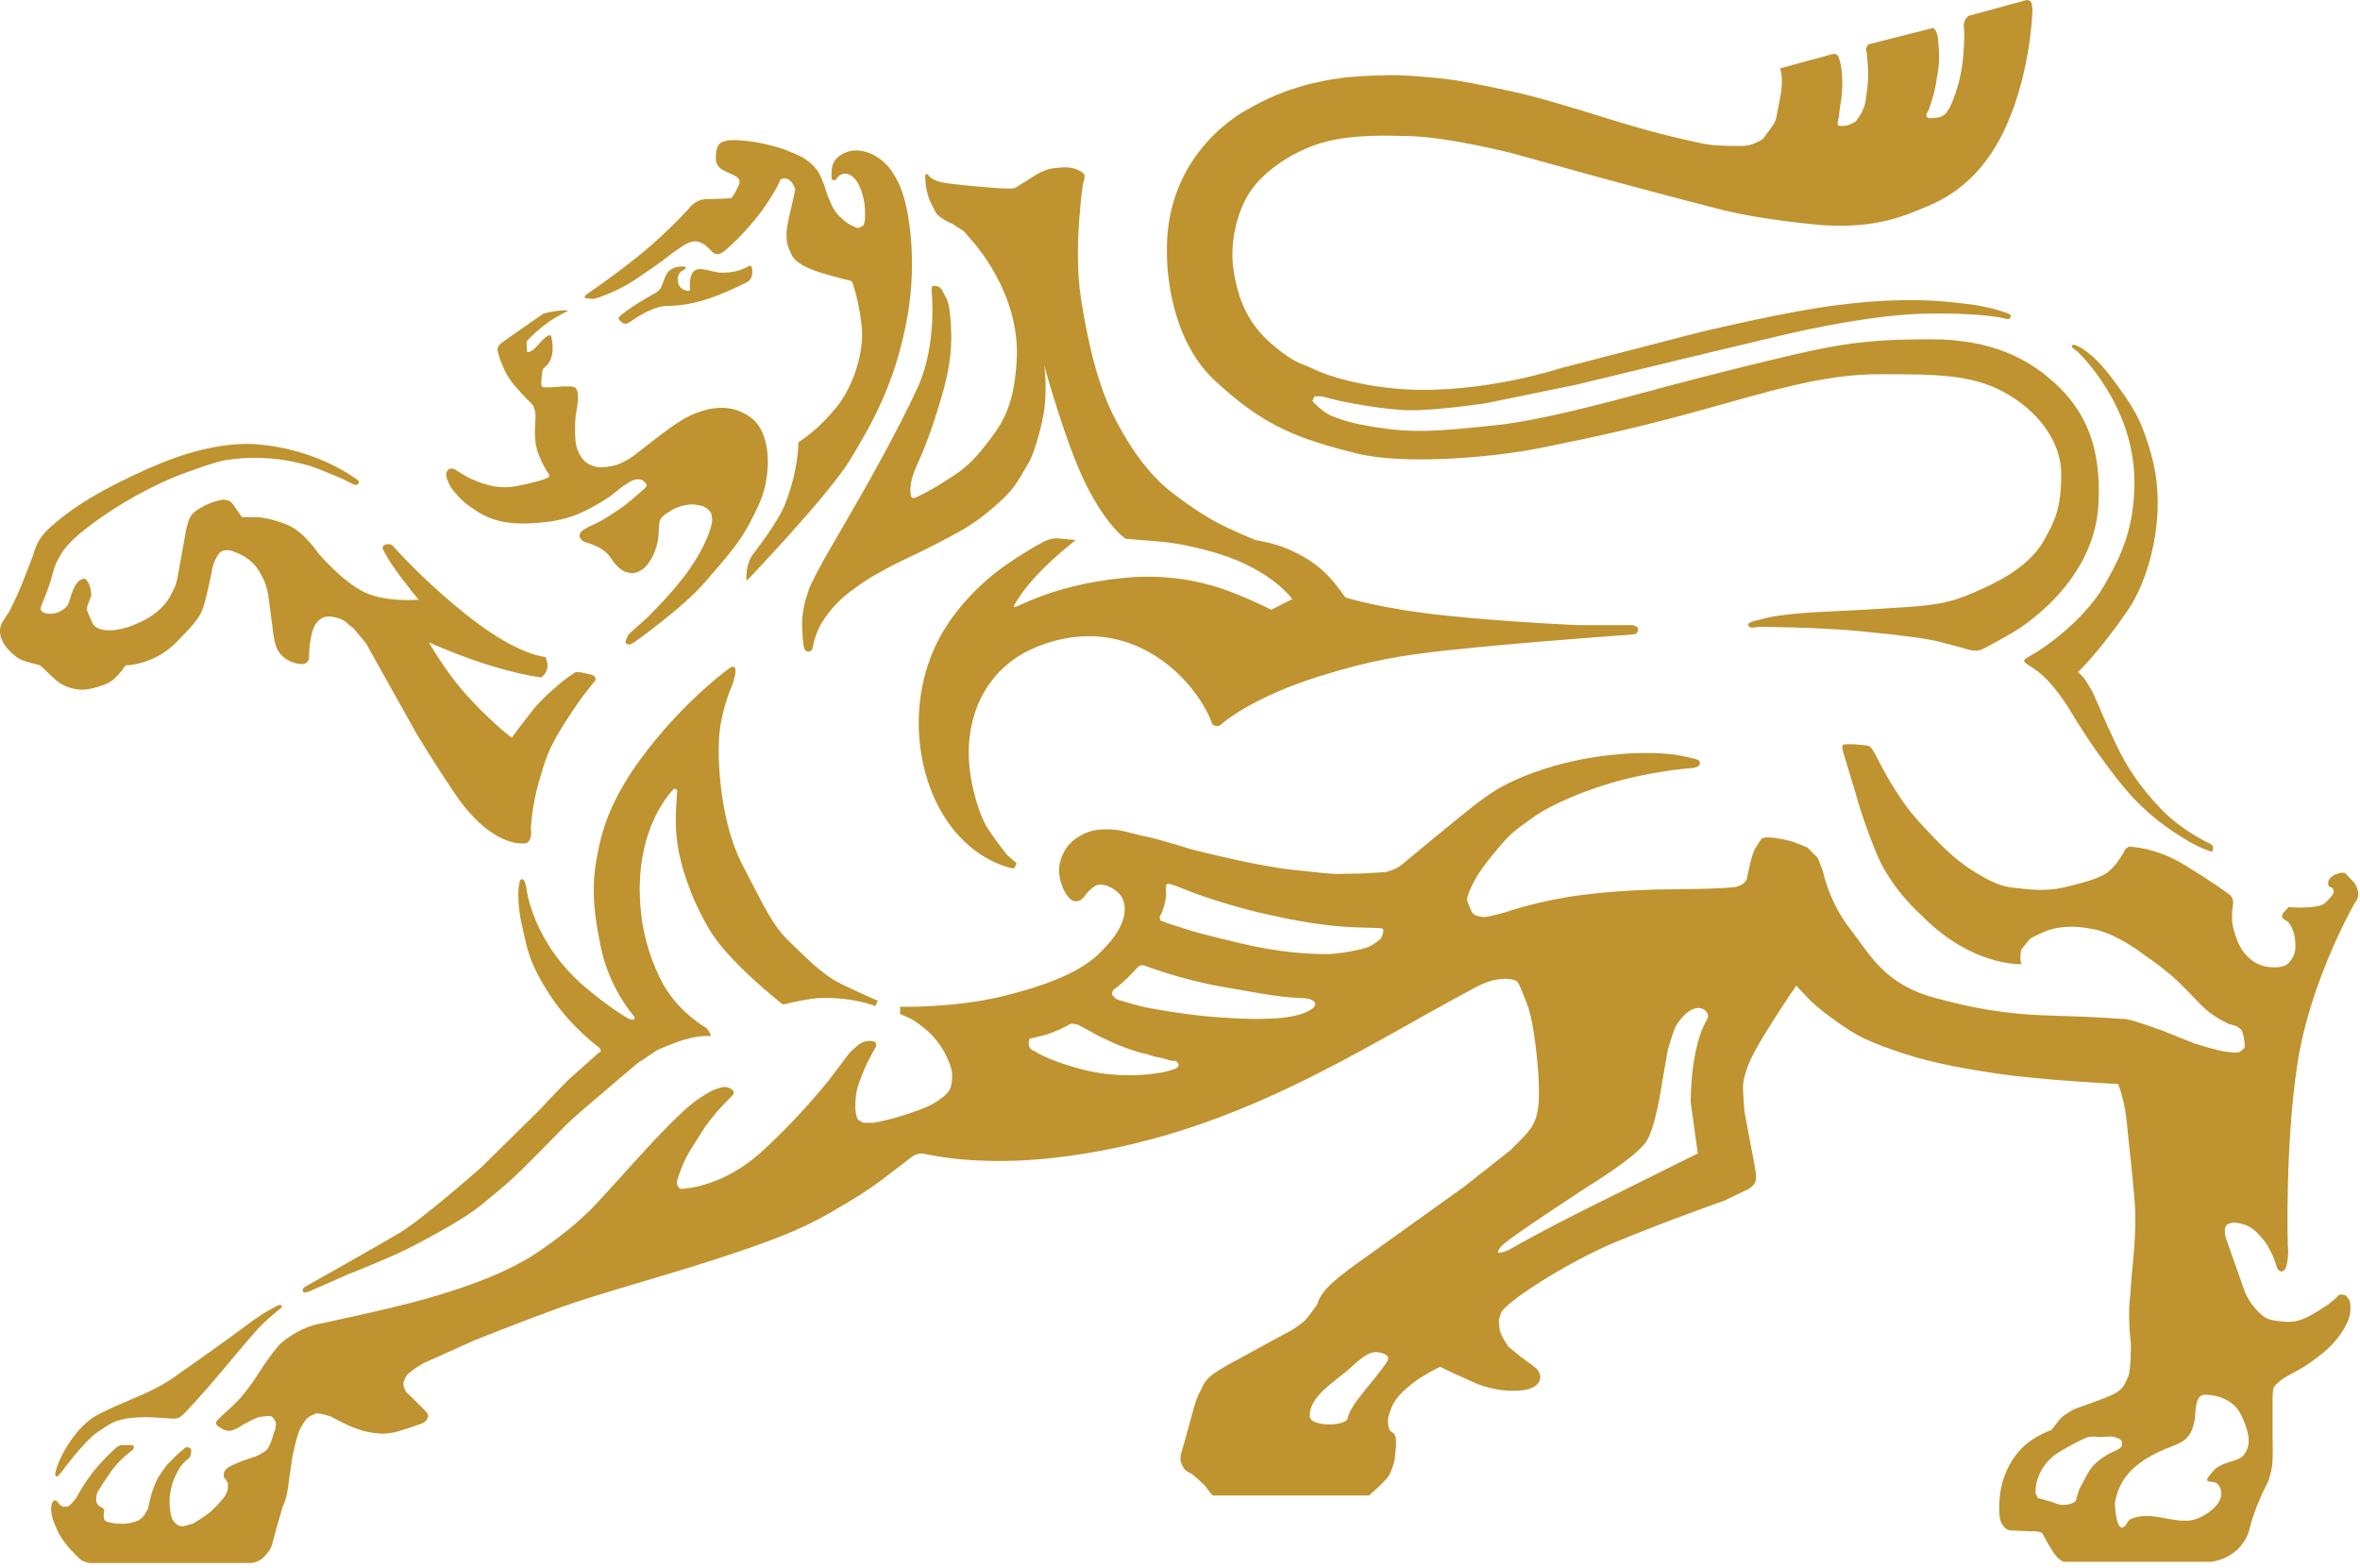 <?xml version="1.0" encoding="UTF-8" standalone="no"?>
<svg width="149px" height="99px" viewBox="0 0 149 99" version="1.1" xmlns="http://www.w3.org/2000/svg" xmlns:xlink="http://www.w3.org/1999/xlink">
    <!-- Generator: Sketch 43.1 (39012) - http://www.bohemiancoding.com/sketch -->
    <title>Fill 6</title>
    <desc>Created with Sketch.</desc>
    <defs></defs>
    <g id="Symbols" stroke="none" stroke-width="1" fill="none" fill-rule="evenodd">
        <g id="Leeu-logo" fill="#BE9330">
            <path d="M43.568,18.35 C43.534,17.895 43.514,17.114 44.059,16.999 C44.421,16.923 45.115,17.212 45.525,17.216 C46.192,17.222 46.717,17.117 47.297,16.787 C47.548,16.645 47.634,17.571 47.18,17.804 C45.559,18.628 43.874,19.312 42.132,19.312 C41.451,19.312 40.606,19.775 40.059,20.133 C39.647,20.404 39.436,20.663 39.054,20.128 C38.923,19.95 40.579,18.936 41.425,18.467 C42.053,18.118 41.748,17.108 42.692,16.871 C43.002,16.792 43.674,16.784 43.056,17.108 C42.586,17.349 42.713,18.457 43.568,18.35 L43.568,18.35 Z M4.267,43.37 C4.759,43.545 5.178,43.582 5.569,43.511 C5.952,43.441 6.626,43.264 6.942,43.053 C7.259,42.842 7.117,42.948 7.435,42.63 C7.749,42.314 7.821,42.135 7.821,42.135 L7.961,41.995 L8.104,41.995 C8.104,41.995 9.793,41.925 11.132,40.55 C12.467,39.176 12.715,38.929 12.998,37.766 C13.279,36.603 13.417,35.828 13.417,35.828 C13.417,35.828 13.661,34.922 14.048,34.782 C14.434,34.641 14.872,34.869 14.872,34.869 C14.872,34.869 15.246,34.982 15.67,35.3 C16.094,35.615 16.375,36.038 16.586,36.463 C16.797,36.886 16.902,37.272 16.972,37.838 C17.045,38.4 17.218,39.703 17.218,39.703 C17.218,39.703 17.29,40.515 17.467,40.904 C17.644,41.291 17.855,41.467 18.066,41.607 C18.274,41.75 18.557,41.858 18.734,41.894 C18.911,41.929 19.157,41.924 19.157,41.924 C19.157,41.924 19.296,41.894 19.368,41.819 C19.526,41.659 19.51,41.502 19.51,41.502 C19.51,41.502 19.502,40.786 19.678,40.034 C19.83,39.386 20.09,39.15 20.384,39.002 C20.858,38.765 21.681,39.12 21.832,39.268 C21.99,39.425 22.301,39.651 22.301,39.651 L23.096,40.594 L26.295,46.317 C26.295,46.317 27.397,48.155 28.735,50.128 C30.865,53.28 32.736,53.252 32.974,53.252 C33.212,53.252 33.313,53.252 33.448,53.015 C33.585,52.776 33.517,52.297 33.517,52.297 C33.517,52.297 33.576,50.905 34.019,49.374 C34.459,47.841 34.627,47.397 35.206,46.376 C35.786,45.354 36.77,43.992 36.77,43.992 L37.486,43.074 C37.486,43.074 37.656,42.97 37.587,42.8 C37.519,42.63 37.349,42.596 37.349,42.596 L36.736,42.459 L36.363,42.425 C36.363,42.425 35.685,42.8 34.595,43.822 C33.735,44.63 33.642,44.844 32.997,45.661 C32.523,46.262 32.313,46.58 32.313,46.58 C32.313,46.58 30.819,45.457 29.252,43.65 C28.022,42.229 27.077,40.553 27.077,40.553 C27.077,40.553 29.018,41.437 31.057,42.051 C33.097,42.664 34.187,42.766 34.187,42.766 C34.187,42.766 34.527,42.494 34.561,42.119 C34.595,41.744 34.424,41.472 34.424,41.472 C34.424,41.472 32.789,41.402 29.798,39.088 C26.807,36.771 24.764,34.422 24.764,34.422 C24.764,34.422 24.695,34.354 24.491,34.354 C24.288,34.354 24.186,34.491 24.186,34.491 L24.153,34.627 C24.153,34.627 24.425,35.207 24.868,35.819 C25.309,36.432 25.309,36.466 25.511,36.704 C25.715,36.941 25.987,37.317 25.987,37.317 L26.432,37.861 C26.432,37.861 24.253,38.067 22.86,37.317 C21.466,36.568 20.072,34.899 20.072,34.899 C20.072,34.899 19.221,33.604 18.199,33.163 C17.179,32.72 16.328,32.65 16.228,32.65 L15.273,32.65 C15.273,32.65 14.905,32.134 14.828,32.007 C14.751,31.878 14.617,31.725 14.52,31.649 C14.416,31.569 14.133,31.544 14.133,31.544 C14.133,31.544 13.459,31.595 12.663,32.066 C12.159,32.364 12.05,32.517 11.928,32.828 C11.866,32.979 11.77,33.342 11.77,33.342 C11.77,33.342 11.602,34.25 11.337,35.756 C11.115,37.022 11.132,36.876 10.776,37.585 C10.424,38.292 9.686,38.883 8.947,39.238 C7.185,40.084 6.075,39.841 5.848,39.355 C5.615,38.866 5.538,38.634 5.538,38.634 C5.538,38.634 5.461,38.534 5.485,38.378 C5.514,38.225 5.64,37.942 5.64,37.942 L5.744,37.659 C5.744,37.659 5.795,37.505 5.695,37.094 C5.588,36.682 5.383,36.554 5.383,36.554 L5.255,36.528 L5.128,36.605 C5.128,36.605 4.855,36.581 4.528,37.465 C4.528,37.465 4.35,38.131 4.234,38.263 C3.621,38.97 2.496,38.823 2.561,38.378 C2.572,38.301 3.024,37.272 3.2,36.658 C3.383,36.039 3.431,35.732 3.639,35.374 C3.848,35.013 4,34.446 5.665,33.188 C7.333,31.93 9.574,30.619 11.778,29.823 C13.986,29.026 14.15,29.061 14.828,28.975 C15.816,28.85 17.264,28.888 18.47,29.144 C19.674,29.402 20.042,29.57 20.708,29.852 C21.375,30.135 21.473,30.157 21.473,30.157 L22.295,30.568 C22.295,30.568 22.472,30.671 22.601,30.568 C22.733,30.465 22.605,30.329 22.605,30.329 C22.605,30.329 20.176,28.371 16.228,28.052 C14.745,27.931 12.513,28.231 9.836,29.38 C5.59,31.202 4.059,32.519 3.29,33.187 C2.291,34.053 2.258,34.603 2.046,35.166 C1.836,35.73 1.626,36.25 1.38,36.886 C1.135,37.519 0.607,38.576 0.607,38.576 L0.145,39.284 C0.145,39.284 -0.544,40.299 1.081,41.509 C1.407,41.755 2.345,41.951 2.345,41.951 C2.345,41.951 2.507,41.959 2.72,42.172 C2.928,42.383 3.421,42.842 3.421,42.842 C3.421,42.842 3.772,43.194 4.267,43.37 L4.267,43.37 Z M28.431,30.702 C28.67,31.078 29.232,31.698 29.658,31.971 C30.085,32.245 31.059,33.13 33.259,33.047 C34.623,32.995 35.587,32.838 36.544,32.436 C37.457,32.052 38.493,31.359 38.493,31.359 L39.283,30.731 L39.57,30.538 L39.841,30.374 C39.841,30.374 40.048,30.277 40.208,30.264 C40.664,30.228 40.82,30.568 40.834,30.652 C40.855,30.737 40.548,30.96 40.291,31.196 C40.184,31.297 39.89,31.543 39.89,31.543 L39.419,31.925 C39.419,31.925 38.677,32.448 38.195,32.738 C37.953,32.884 37.423,33.156 37.249,33.223 C37.08,33.292 37.068,33.329 36.937,33.394 C36.745,33.489 36.537,33.675 36.601,33.884 C36.712,34.237 37.037,34.24 37.319,34.345 C37.457,34.398 37.641,34.482 37.641,34.482 C37.641,34.482 37.865,34.585 38.018,34.686 C38.363,34.918 38.447,35.054 38.684,35.404 C38.684,35.404 38.954,35.762 39.144,35.899 C39.333,36.036 39.416,36.104 39.624,36.138 C39.828,36.173 39.793,36.19 40.013,36.173 C40.234,36.155 40.288,36.104 40.439,36.019 C40.593,35.935 40.766,35.831 41.019,35.439 C41.278,35.045 41.429,34.652 41.517,34.226 C41.6,33.797 41.581,33.508 41.6,33.304 C41.619,33.099 41.6,33.012 41.684,32.825 C41.771,32.637 41.979,32.482 41.979,32.482 L42.486,32.158 C42.486,32.158 42.879,31.958 43.204,31.908 C43.527,31.857 43.647,31.817 43.939,31.868 C44.225,31.919 44.279,31.902 44.502,32.022 C44.722,32.142 44.72,32.176 44.824,32.296 C44.925,32.415 44.909,32.433 44.942,32.62 C44.981,32.808 44.942,33.047 44.942,33.047 L44.824,33.474 C44.824,33.474 44.512,34.533 43.527,35.943 C42.544,37.356 40.88,38.98 40.88,38.98 L39.684,40.05 C39.684,40.05 39.426,40.521 39.514,40.606 C39.599,40.692 39.77,40.692 39.77,40.692 L40.027,40.563 C40.027,40.563 43.058,38.425 44.469,36.799 C45.876,35.176 46.692,34.276 47.374,32.951 C48.056,31.626 48.312,31.025 48.439,29.87 C48.571,28.716 48.399,27.133 47.461,26.405 C46.519,25.679 45.511,25.657 44.687,25.85 C43.617,26.103 42.973,26.577 42.632,26.79 C42.288,27.003 40.963,28.031 40.963,28.031 L40.027,28.759 C40.027,28.759 39.341,29.273 38.744,29.401 C38.145,29.53 37.717,29.576 37.203,29.319 C36.692,29.061 36.373,28.389 36.331,27.79 C36.286,27.191 36.292,26.472 36.38,26.043 C36.462,25.615 36.52,25.175 36.475,24.831 C36.429,24.489 36.258,24.442 36.258,24.442 L36.065,24.395 L35.582,24.396 L34.983,24.438 L34.603,24.461 C34.603,24.461 34.389,24.461 34.301,24.438 C34.126,24.395 34.174,24.196 34.191,23.897 C34.213,23.362 34.301,23.284 34.301,23.284 L34.559,23.026 C34.559,23.026 34.89,22.678 34.89,22.036 C34.89,21.395 34.773,21.189 34.773,21.189 C34.773,21.189 34.698,21.136 34.603,21.189 C34.426,21.275 34.26,21.446 33.927,21.824 C33.479,22.336 33.275,22.214 33.275,22.214 L33.242,21.574 C33.242,21.574 33.443,21.261 34.389,20.512 C34.996,20.033 35.884,19.613 35.884,19.613 C35.884,19.613 35.651,19.57 35.29,19.613 C34.922,19.656 34.665,19.713 34.665,19.713 L34.301,19.807 C34.301,19.807 32.235,21.233 31.67,21.65 C31.297,21.924 31.433,22.207 31.433,22.207 C31.433,22.207 31.522,22.612 31.695,22.998 C31.865,23.384 31.838,23.386 32.184,23.943 C32.396,24.291 33.317,25.249 33.317,25.249 C33.317,25.249 33.617,25.483 33.7,25.699 C33.787,25.914 33.808,26.107 33.808,26.107 L33.808,26.426 L33.787,26.835 C33.787,26.835 33.725,27.612 33.851,28.168 C33.989,28.762 34.074,28.812 34.131,28.979 C34.195,29.171 34.451,29.621 34.451,29.621 L34.603,29.857 L34.686,30.006 L34.645,30.115 L34.538,30.18 C34.538,30.18 34.38,30.299 33.254,30.556 C32.311,30.771 31.605,30.906 30.476,30.518 C29.831,30.297 29.574,30.159 29.232,29.954 C28.891,29.75 28.84,29.7 28.704,29.63 C28.66,29.608 28.567,29.578 28.517,29.578 C28.465,29.578 28.346,29.598 28.312,29.649 C28.275,29.699 28.226,29.724 28.209,29.784 C28.194,29.828 28.161,29.903 28.165,29.949 C28.173,30.028 28.2,30.171 28.226,30.245 C28.248,30.31 28.396,30.644 28.431,30.702 L28.431,30.702 Z M17.567,82.414 C17.567,82.414 16.723,82.784 15.572,83.666 C14.695,84.338 11.819,86.375 10.94,86.984 C10.063,87.595 8.944,88.069 8.944,88.069 L7.206,88.82 C7.206,88.82 6.218,89.259 5.834,89.525 C4.983,90.106 4.38,91.083 4.38,91.083 C4.38,91.083 4.142,91.421 3.87,91.961 C3.602,92.502 3.479,93.041 3.479,93.041 C3.479,93.041 3.502,93.249 3.602,93.215 C3.702,93.18 3.903,92.911 3.903,92.911 C3.903,92.911 5.316,90.988 6.166,90.41 C7.055,89.807 7.203,89.741 7.782,89.599 C8.205,89.499 8.933,89.47 9.27,89.47 C9.609,89.47 10.772,89.558 10.772,89.558 C10.772,89.558 11.04,89.592 11.243,89.525 C11.448,89.455 11.718,89.152 11.718,89.152 C11.718,89.152 12.7,88.135 14.054,86.511 C15.404,84.885 16.215,83.97 16.215,83.97 C16.215,83.97 16.523,83.61 16.965,83.238 C17.403,82.864 17.567,82.718 17.567,82.718 L17.719,82.599 C17.719,82.599 17.833,82.544 17.776,82.442 C17.725,82.355 17.567,82.414 17.567,82.414 L17.567,82.414 Z M37.465,18.877 C37.465,18.877 38.725,18.565 40.094,17.659 C40.805,17.188 41.695,16.554 41.695,16.554 L42.615,15.859 L43.243,15.441 C43.243,15.441 43.704,15.166 44.042,15.252 C44.377,15.335 44.57,15.51 44.57,15.51 L44.877,15.803 C44.877,15.803 45.043,16.058 45.331,16.044 C45.566,16.032 45.839,15.761 45.839,15.761 C45.839,15.761 46.623,15.121 47.637,13.904 C48.547,12.812 49.136,11.655 49.136,11.655 C49.136,11.655 49.239,11.375 49.308,11.323 C49.421,11.236 49.686,11.24 49.871,11.39 C50.091,11.583 50.213,11.95 50.213,11.95 L49.934,13.206 C49.934,13.206 49.656,14.254 49.656,14.811 C49.656,15.37 49.729,15.51 49.934,15.997 C50.145,16.489 50.635,16.768 51.332,17.046 C52.027,17.325 53.772,17.744 53.772,17.744 C53.772,17.744 54.191,18.722 54.396,20.536 C54.608,22.351 53.757,24.529 52.863,25.645 C51.827,26.933 50.927,27.584 50.417,27.917 C50.386,27.939 50.407,28.422 50.353,28.781 C50.242,29.547 50.076,30.518 49.587,31.776 C49.101,33.031 47.637,34.846 47.495,35.057 C47.357,35.265 47.22,35.545 47.149,36.034 C47.078,36.523 47.149,36.662 47.149,36.662 C47.149,36.662 52.307,31.286 53.701,28.983 C55.096,26.679 56.422,24.305 57.188,20.536 C57.955,16.768 57.388,13.769 57.192,12.943 C56.982,12.061 56.73,11.432 56.283,10.781 C55.857,10.158 55.229,9.773 54.812,9.634 C54.39,9.494 54.055,9.461 53.707,9.532 C53.358,9.602 52.822,9.826 52.603,10.326 C52.449,10.682 52.508,11.332 52.508,11.332 C52.508,11.332 52.741,11.412 52.769,11.356 C52.95,11.005 53.244,10.977 53.244,10.977 C53.244,10.977 53.648,10.852 54.051,11.39 C54.483,11.977 54.583,12.905 54.583,12.905 C54.583,12.905 54.729,14.139 54.45,14.278 C54.171,14.419 54.121,14.394 54.121,14.394 C54.121,14.394 53.626,14.205 53.353,13.975 C52.941,13.628 52.822,13.479 52.684,13.27 C52.543,13.059 52.372,12.652 52.252,12.347 C52.182,12.157 52.017,11.598 51.925,11.414 C51.857,11.279 51.805,11.059 51.63,10.799 C51.353,10.389 50.906,10.069 50.669,9.938 C50.382,9.785 49.825,9.549 49.519,9.436 C49.096,9.281 48.273,9.081 47.832,8.996 C47.483,8.929 46.717,8.842 46.371,8.842 C46.02,8.842 45.64,8.904 45.466,9.047 C45.232,9.249 45.195,9.646 45.195,9.996 C45.195,10.345 45.313,10.434 45.407,10.554 C45.542,10.728 45.995,10.904 45.995,10.904 C45.995,10.904 46.519,11.131 46.598,11.24 C46.75,11.441 46.729,11.531 46.519,11.95 C46.313,12.37 46.172,12.508 46.172,12.508 L45.618,12.544 C45.618,12.544 45.199,12.561 44.57,12.578 C43.887,12.596 43.522,13.137 43.522,13.137 C43.522,13.137 42.199,14.603 40.593,15.929 C38.991,17.256 37.039,18.583 37.039,18.583 C37.039,18.583 36.858,18.699 36.928,18.805 C36.949,18.839 37.465,18.877 37.465,18.877 L37.465,18.877 Z M131.141,22.176 C131.141,22.176 134.757,25.512 134.757,30.409 C134.757,33.309 133.966,35.023 132.856,36.956 C131.458,39.378 128.66,41.123 128.66,41.123 L127.914,41.567 C127.524,41.842 128.138,41.902 128.965,42.648 C129.794,43.394 130.572,44.645 130.572,44.645 C130.572,44.645 131.611,46.402 132.522,47.645 C133.434,48.89 134.233,49.998 135.305,50.993 C136.383,51.988 136.993,52.37 137.902,52.95 C138.812,53.529 139.642,53.777 139.642,53.777 C139.888,53.446 139.555,53.281 139.555,53.281 C139.555,53.281 137.735,52.456 136.414,51.049 C135.089,49.639 134.305,48.493 133.562,46.918 C132.816,45.343 132.594,44.752 132.26,44.007 C131.929,43.262 131.53,42.757 131.53,42.757 L131.2,42.424 C131.2,42.424 132.481,41.234 134.343,38.53 C135.593,36.714 136.903,32.627 135.834,28.752 C135.172,26.348 134.592,25.602 133.517,24.111 C132.439,22.619 131.577,22.001 131.035,21.789 C130.769,21.688 130.805,21.931 130.805,21.931 L131.141,22.176 Z M42.764,53.242 C42.962,54.603 43.542,56.552 44.761,58.646 C45.976,60.741 49.429,63.421 49.429,63.421 C49.429,63.421 50.693,63.129 50.841,63.129 C50.985,63.129 51.472,62.934 52.884,63.032 C54.292,63.129 55.27,63.519 55.27,63.519 L55.414,63.179 C55.414,63.179 54.49,62.786 53.177,62.155 C51.863,61.522 50.841,60.4 49.816,59.426 C48.797,58.451 48.264,57.283 46.85,54.556 C45.442,51.828 45.246,47.736 45.44,46.129 C45.636,44.521 46.268,43.157 46.268,43.157 L46.418,42.572 C46.418,42.572 46.463,42.329 46.418,42.182 C46.367,42.036 46.124,42.134 46.124,42.134 C46.124,42.134 43.498,43.985 40.918,47.298 C39.405,49.236 38.337,51.144 37.854,53.288 C37.365,55.433 37.336,56.957 37.949,59.866 C38.487,62.398 39.944,64.054 39.944,64.054 C39.944,64.054 40.069,64.209 40.069,64.257 C40.069,64.501 39.651,64.298 39.651,64.298 C39.651,64.298 38.534,63.664 36.974,62.35 C33.585,59.483 33.232,56.066 33.232,56.066 C33.232,56.066 33.153,55.508 32.976,55.508 C32.795,55.508 32.795,55.748 32.795,55.748 L32.736,56.107 C32.736,56.107 32.652,57.15 32.953,58.41 C33.253,59.67 33.288,60.674 34.806,62.954 C36.11,64.91 37.888,66.186 37.888,66.186 L37.939,66.369 L37.711,66.546 L37.172,67.025 C37.172,67.025 36.51,67.626 36.093,67.985 C35.672,68.347 33.993,70.145 33.993,70.145 L30.401,73.684 C30.401,73.684 26.74,76.925 25.247,77.826 C23.749,78.724 19.254,81.244 19.254,81.244 C19.254,81.244 19.073,81.34 19.115,81.508 C19.154,81.69 19.495,81.545 19.495,81.545 L21.951,80.465 C21.951,80.465 24.406,79.505 25.725,78.844 C27.042,78.184 28.248,77.505 29.205,76.907 C30.164,76.306 30.761,75.771 31.901,74.813 C33.035,73.852 35.433,71.285 36.093,70.685 C36.749,70.085 40.225,67.145 40.225,67.145 L41.481,66.305 C41.481,66.305 42.502,65.826 43.399,65.586 C44.299,65.346 44.897,65.406 44.897,65.406 L44.781,65.165 C44.658,64.926 44.562,64.882 44.562,64.882 C44.562,64.882 42.668,63.811 41.695,61.814 C41.255,60.911 40.6,59.372 40.43,57.186 C40.04,52.121 42.572,49.782 42.572,49.782 L42.764,49.879 C42.764,49.879 42.72,50.318 42.72,50.464 C42.72,50.611 42.572,51.875 42.764,53.242 L42.764,53.242 Z M76.69,24.018 C79.771,26.885 81.859,27.675 85.642,28.624 C88.582,29.358 94.16,28.917 97.391,28.255 C100.623,27.594 103.119,27.08 107.379,25.904 C111.635,24.727 115.083,23.626 118.609,23.626 C122.135,23.626 124.41,23.626 126.466,24.727 C128.52,25.83 130.136,27.742 130.136,29.947 C130.136,32.151 129.696,32.962 129.035,34.137 C128.192,35.639 126.466,36.564 125.365,37.077 C123.45,37.974 122.573,38.181 120.371,38.328 C118.168,38.476 116.775,38.548 115.159,38.622 C113.545,38.695 112.442,38.843 112.001,38.915 C111.562,38.99 110.755,39.209 110.755,39.209 C110.755,39.209 110.311,39.285 110.387,39.504 C110.46,39.724 110.976,39.577 110.976,39.577 C110.976,39.577 114.717,39.577 117.655,39.87 C120.591,40.165 121.619,40.313 122.499,40.532 C123.385,40.753 124.41,41.047 124.41,41.047 C124.41,41.047 124.702,41.121 124.997,41.047 C125.288,40.974 127.051,39.946 127.051,39.946 C127.051,39.946 132.192,37.077 132.485,31.858 C132.693,28.176 131.603,26.051 130.064,24.506 C128.115,22.557 125.587,21.42 121.915,21.42 C118.757,21.42 116.775,21.567 113.321,22.375 C108.795,23.435 105.908,24.214 102.899,25.022 C99.889,25.83 96.586,26.639 94.308,26.861 C92.033,27.08 89.903,27.374 87.627,27.08 C85.352,26.786 84.69,26.492 84.102,26.271 C83.516,26.05 82.854,25.317 82.854,25.317 L83.001,25.022 L83.444,25.022 L84.615,25.317 C84.615,25.317 87.406,25.904 89.095,25.904 C90.784,25.904 93.795,25.463 93.795,25.463 L99.521,24.286 L107.744,22.302 L112.369,21.199 C112.369,21.199 117.727,19.876 121.546,19.803 C125.365,19.729 126.678,20.135 126.678,20.135 C126.678,20.135 126.861,20.156 126.906,20.096 C126.952,20.038 126.959,19.936 126.921,19.871 C126.861,19.771 125.8,19.479 125.8,19.479 L124.809,19.274 C124.809,19.274 124.248,19.179 122.902,19.049 C120.737,18.839 117.846,18.924 114.349,19.509 C111.268,20.022 107.304,20.978 107.304,20.978 L98.493,23.257 C98.493,23.257 93.639,24.86 88.728,24.58 C86.159,24.434 83.883,23.772 83.001,23.331 C82.122,22.889 81.826,23.036 80.284,21.714 C78.741,20.39 78.145,18.817 77.875,17.019 C77.628,15.365 78.082,13.408 78.891,12.157 C79.787,10.771 81.767,9.427 83.809,8.922 C85.566,8.489 87.448,8.559 88.927,8.591 C91.388,8.642 95.408,9.658 95.408,9.658 L100.989,11.202 C100.989,11.202 106.131,12.598 108.773,13.259 C111.414,13.921 115.083,14.216 115.083,14.216 C118.534,14.436 120.292,13.602 121.688,13.025 C124.407,11.911 126.12,9.702 127.173,6.674 C128.283,3.482 128.321,0.575 128.321,0.575 L128.283,0.323 C128.283,0.323 128.283,0.143 128.175,0.072 C128.071,0 127.959,0 127.959,0 L124.274,1.005 C124.274,1.005 124.091,1.183 124.052,1.292 C124.019,1.401 123.982,1.543 123.982,1.543 C123.982,1.543 124.091,2.297 123.912,3.911 C123.732,5.526 123.088,6.819 123.088,6.819 L122.836,7.177 C122.836,7.177 122.621,7.392 122.297,7.429 C121.977,7.464 121.762,7.464 121.762,7.464 C121.762,7.464 121.615,7.392 121.615,7.285 C121.615,7.177 121.762,6.963 121.762,6.963 C121.762,6.963 121.906,6.568 122.05,6.064 C122.191,5.563 122.229,5.275 122.37,4.414 C122.513,3.554 122.336,2.297 122.336,2.297 C122.336,2.297 122.297,2.082 122.191,1.902 C122.085,1.722 121.939,1.792 121.939,1.792 L117.962,2.801 L117.854,2.978 C117.746,3.158 117.854,3.266 117.854,3.266 L117.925,4.092 C117.998,4.917 117.889,5.67 117.784,6.388 C117.675,7.105 117.139,7.679 117.139,7.679 C117.139,7.679 116.923,7.858 116.53,7.93 C116.132,8.003 116.025,7.894 116.025,7.894 L116.025,7.679 C116.025,7.679 116.099,7.501 116.132,7.069 C116.17,6.638 116.315,6.172 116.315,5.202 C116.315,4.235 116.132,3.768 116.132,3.768 C116.132,3.768 116.099,3.518 115.957,3.444 C115.812,3.373 115.665,3.422 115.665,3.422 L112.379,4.319 C112.379,4.319 112.662,4.88 112.369,6.275 C112.075,7.674 112.223,7.527 111.783,8.114 C111.342,8.702 111.414,8.774 110.901,8.996 C110.387,9.216 110.239,9.216 109.8,9.216 C109.357,9.216 108.184,9.216 107.522,9.069 C106.863,8.922 104.955,8.554 101.871,7.599 C98.788,6.643 97.085,6.125 95.292,5.735 C93.36,5.316 92.043,5.078 91.312,4.989 C90.76,4.922 90.377,4.889 90.113,4.872 C89.455,4.811 88.342,4.721 87.563,4.745 C86.903,4.765 86.037,4.8 86.037,4.8 L84.717,4.91 L84.719,4.923 C83.346,5.09 81.091,5.555 78.877,6.849 C78.877,6.849 73.458,9.437 73.678,16.127 C73.678,16.127 73.604,21.15 76.69,24.018 L76.69,24.018 Z M54.555,30.929 C54.555,30.929 53.662,32.497 52.558,34.39 C51.705,35.851 51.205,36.823 51.046,37.282 C50.527,38.758 50.656,39.556 50.656,39.825 C50.656,40.096 50.721,40.671 50.721,40.671 C50.721,40.671 50.756,40.942 50.824,41.042 C50.889,41.143 51.093,41.143 51.093,41.143 L51.262,41.042 L51.328,40.806 C51.328,40.806 51.456,39.941 51.99,39.148 C52.487,38.409 53.036,37.81 53.879,37.201 C54.721,36.594 54.906,36.482 55.886,35.941 C56.863,35.4 58.003,34.942 59.8,33.981 C60.809,33.44 61.647,33.005 62.97,31.818 C63.95,30.941 64.137,30.625 64.961,29.183 C65.367,28.474 65.839,26.616 65.939,25.805 C66.12,24.353 65.926,23.06 65.926,23.06 C65.926,23.06 67.251,27.956 68.576,30.61 C69.903,33.265 71.064,34.012 71.064,34.012 L73.052,34.177 C73.052,34.177 74.723,34.27 76.949,34.964 C80.371,36.034 81.588,37.828 81.588,37.828 L80.262,38.494 C80.262,38.494 78.577,37.643 77.084,37.145 C75.591,36.648 73.491,36.244 71.037,36.478 C65.882,36.967 63.773,38.742 64.022,38.243 C64.27,37.746 64.851,36.916 65.845,35.92 C66.839,34.925 67.917,34.095 67.917,34.095 L66.77,33.986 C66.77,33.986 66.371,33.93 65.795,34.253 C65.396,34.474 64.622,34.896 63.439,35.721 C61.972,36.744 60.012,38.631 58.993,40.928 C57.393,44.533 57.92,48.418 59.261,50.941 C61.128,54.456 64.022,54.836 64.022,54.836 L64.185,54.504 L63.571,53.966 C63.571,53.966 62.868,53.069 62.371,52.321 C61.876,51.575 61.248,49.666 61.173,47.914 C61.037,44.889 62.428,42.019 65.572,40.793 C71.395,38.524 75.528,42.931 76.533,45.692 C76.559,45.778 76.718,45.842 76.869,45.842 C77.023,45.842 77.197,45.652 77.197,45.652 C77.495,45.394 79.379,43.917 83.332,42.688 C86.508,41.7 88.418,41.38 91.396,41.056 C96.161,40.541 102.982,40.067 102.982,40.067 L103.284,40.024 C103.284,40.024 103.455,39.852 103.413,39.682 C103.369,39.509 103.069,39.467 103.069,39.467 L99.635,39.467 C99.635,39.467 95.388,39.294 91.271,38.864 C87.151,38.436 84.935,37.717 84.935,37.717 L84.674,37.35 C83.799,36.143 82.924,35.358 81.276,34.648 C80.439,34.285 79.282,34.1 79.282,34.1 C79.282,34.1 78.86,33.943 77.71,33.418 C76.557,32.894 75.617,32.317 74.148,31.217 C72.684,30.116 71.532,28.596 70.431,26.499 C69.331,24.403 68.704,21.781 68.233,18.741 C67.762,15.7 68.374,11.594 68.374,11.594 L68.47,11.28 L68.47,11.031 C68.47,11.031 68.344,10.845 68.158,10.783 C67.971,10.72 68,10.658 67.627,10.597 C67.253,10.534 67.099,10.566 66.475,10.627 C65.853,10.691 65.075,11.251 65.075,11.251 C65.075,11.251 64.327,11.719 64.172,11.811 C64.013,11.905 63.954,11.905 63.52,11.905 C63.082,11.905 60.062,11.655 59.409,11.501 C58.754,11.344 58.592,11.022 58.592,11.022 C58.592,11.022 58.531,10.969 58.47,11.005 C58.411,11.039 58.424,11.016 58.411,11.088 C58.4,11.159 58.448,11.666 58.448,11.666 C58.448,11.666 58.527,12.379 58.806,12.874 C59.08,13.369 58.997,13.423 59.355,13.699 C59.711,13.975 60.152,14.141 60.152,14.141 L60.866,14.609 L61.333,15.158 C61.333,15.158 64.487,18.477 64.185,22.865 C63.983,25.839 63.241,26.818 62.092,28.271 C61.012,29.641 60.237,29.993 59.528,30.467 C58.818,30.941 57.878,31.383 57.878,31.383 C57.878,31.383 57.66,31.505 57.576,31.406 C57.499,31.313 57.504,31.244 57.504,31.244 C57.504,31.244 57.333,30.601 57.84,29.488 C58.31,28.455 58.786,27.291 59.425,25.129 C60.068,22.967 60.105,21.684 60.033,20.499 C59.944,18.943 59.765,18.913 59.597,18.539 C59.425,18.168 59.293,18.101 59.157,18.069 C59.022,18.034 58.854,18.069 58.854,18.069 L58.818,18.204 L58.818,18.371 C58.818,18.371 59.191,21.716 57.942,24.453 C56.693,27.19 54.555,30.929 54.555,30.929 L54.555,30.929 Z M148.893,56.448 C148.893,56.774 148.697,56.936 148.633,57.068 L148.566,57.198 C148.566,57.198 145.822,62.03 145.044,67.184 C144.263,72.337 144.439,78.556 144.439,78.556 C144.439,78.556 144.496,78.974 144.443,79.417 C144.392,79.859 144.314,80.118 144.233,80.172 C144.156,80.224 144.076,80.302 144.001,80.276 C143.923,80.248 143.792,80.118 143.792,80.118 L143.717,79.911 C143.717,79.911 143.455,78.921 142.857,78.218 C142.257,77.515 141.999,77.41 141.579,77.282 C141.165,77.152 140.985,77.176 140.802,77.23 C140.621,77.282 140.568,77.334 140.516,77.438 C140.464,77.541 140.464,77.828 140.464,77.828 L140.516,78.115 L141.737,81.577 C141.737,81.577 141.972,82.177 142.468,82.698 C142.96,83.219 143.173,83.323 143.792,83.4 C144.414,83.477 144.778,83.505 145.353,83.295 C145.925,83.089 146.989,82.359 146.989,82.359 C146.989,82.359 147.253,82.15 147.408,82.021 C147.563,81.89 147.615,81.708 147.848,81.733 C148.084,81.759 148.16,81.81 148.267,81.995 C148.37,82.177 148.392,82.281 148.392,82.464 C148.392,82.645 148.422,82.985 148.215,83.453 C148.005,83.921 147.591,84.597 146.887,85.223 C146.184,85.848 145.38,86.344 145.38,86.344 L144.625,86.759 C144.625,86.759 144.185,86.994 144.027,87.124 C143.869,87.254 143.663,87.437 143.663,87.437 L143.559,87.591 L143.507,87.776 L143.48,88.216 L143.48,90.768 C143.48,90.768 143.532,92.252 143.426,92.695 C143.324,93.138 143.297,93.396 143.039,93.866 C142.78,94.335 142.22,95.679 142.07,96.367 C141.625,98.394 139.632,98.605 139.632,98.605 L130.372,98.605 C130.372,98.605 130.113,98.632 129.777,98.19 C129.436,97.746 128.97,96.859 128.97,96.859 C128.97,96.859 128.995,96.809 128.865,96.757 C128.732,96.704 128.577,96.678 128.577,96.678 L128.163,96.678 L127.017,96.627 C127.017,96.627 126.786,96.653 126.575,96.445 C126.366,96.235 126.261,96.002 126.238,95.637 C126.211,95.271 126.157,94.102 126.628,93.007 C126.628,93.007 126.961,92.069 127.753,91.33 C128.548,90.59 129.519,90.285 129.519,90.285 L130.027,89.626 C130.027,89.626 130.136,89.482 130.393,89.311 C130.648,89.142 130.934,88.971 130.934,88.971 C130.934,88.971 131.842,88.657 132.439,88.43 C133.032,88.204 133.856,87.948 134.112,87.437 C134.368,86.925 134.424,86.869 134.482,86.299 C134.537,85.731 134.537,84.823 134.537,84.823 C134.537,84.823 134.45,84.285 134.424,83.232 C134.397,82.183 134.48,82.295 134.537,81.186 C134.594,80.078 134.941,77.894 134.769,75.789 C134.599,73.688 134.393,72.186 134.297,71.046 C134.166,69.469 133.728,68.439 133.728,68.439 C133.728,68.439 128.899,68.201 126.055,67.775 C123.217,67.349 121.459,66.97 119.564,66.305 C117.675,65.642 117.106,65.31 115.968,64.503 C114.827,63.697 114.451,63.317 114.214,63.08 C113.977,62.844 113.409,62.226 113.409,62.226 C113.409,62.226 112.651,63.317 111.849,64.598 C111.04,65.877 110.474,66.874 110.285,67.49 C110.094,68.108 110.045,68.296 110.045,68.676 C110.045,69.056 110.139,70.194 110.139,70.194 L110.757,73.467 L110.848,74.036 C110.848,74.036 110.944,74.463 110.757,74.746 C110.566,75.031 110.16,75.183 110.16,75.183 L108.848,75.808 C108.848,75.808 104.941,77.189 101.95,78.438 C98.968,79.687 94.961,82.251 94.764,82.909 C94.566,83.565 94.633,83.204 94.633,83.4 C94.633,83.598 94.699,84.057 94.699,84.057 L94.895,84.485 L95.224,85.012 L95.981,85.637 L96.7,86.162 L97.061,86.459 C97.061,86.459 97.324,86.787 97.224,87.116 C97.128,87.445 96.733,87.707 96.143,87.772 C95.552,87.838 94.404,87.871 93.056,87.281 C91.713,86.689 90.922,86.292 90.922,86.292 C90.922,86.292 89.89,86.796 89.303,87.245 C88.719,87.689 88.105,88.222 87.856,88.862 C87.604,89.504 87.633,89.561 87.633,89.784 C87.633,90.008 87.69,90.147 87.69,90.147 L87.744,90.314 L87.968,90.482 C87.968,90.482 88.049,90.509 88.105,90.705 C88.164,90.901 88.132,91.377 88.132,91.377 L88.049,92.185 C88.049,92.185 87.884,92.828 87.69,93.162 C87.492,93.498 86.431,94.419 86.431,94.419 L77.257,94.419 L76.618,94.419 C76.618,94.419 76.534,94.447 76.312,94.112 C76.086,93.777 75.948,93.692 75.756,93.498 C75.558,93.302 75.196,93.021 75.196,93.021 C75.196,93.021 74.887,92.938 74.723,92.659 C74.556,92.379 74.444,92.157 74.61,91.628 C74.778,91.097 75.28,89.226 75.28,89.226 C75.28,89.226 75.504,88.332 75.725,87.941 C75.948,87.55 75.92,87.409 76.282,87.021 C76.644,86.629 77.759,86.043 77.759,86.043 L81.551,83.976 C81.551,83.976 82.168,83.614 82.443,83.306 C82.722,82.999 83.171,82.33 83.171,82.33 C83.171,82.33 83.28,81.754 84.033,81.068 C84.791,80.38 85.682,79.763 85.682,79.763 L92.445,74.919 L95.36,72.617 C95.36,72.617 96.253,71.765 96.594,71.311 C97.004,70.761 97.073,70.142 97.073,70.142 C97.073,70.142 97.35,69.147 96.938,65.917 C96.646,63.657 96.388,63.376 96.147,62.722 C95.908,62.069 95.759,61.935 95.759,61.935 C95.759,61.935 94.836,61.451 93.247,62.29 C85.843,66.202 77.824,71.819 66.546,73.099 C62.049,73.609 59.085,72.98 59.085,72.98 L58.531,72.887 C58.531,72.887 58.303,72.795 58.028,72.843 C57.753,72.886 57.523,73.071 57.523,73.071 C57.523,73.071 56.468,73.898 55.597,74.543 C54.725,75.183 54.171,75.551 52.339,76.608 C50.505,77.665 48.576,78.399 45.182,79.502 C41.789,80.604 37.704,81.708 35.41,82.534 C33.114,83.362 29.995,84.601 29.995,84.601 L26.682,86.093 C26.682,86.093 26.113,86.433 25.854,86.664 C25.594,86.893 25.654,86.864 25.511,87.178 C25.368,87.494 25.654,87.894 25.654,87.894 C25.654,87.894 26.881,89.066 26.969,89.211 C27.052,89.353 27.052,89.44 26.94,89.641 C26.825,89.841 26.399,89.954 26.399,89.954 C26.399,89.954 25.195,90.384 24.827,90.442 C24.452,90.499 24.253,90.555 23.595,90.469 C22.94,90.383 22.339,90.155 21.91,89.954 C21.482,89.755 20.912,89.44 20.912,89.44 L20.426,89.296 C20.426,89.296 20.195,89.238 19.997,89.238 C19.796,89.238 19.997,89.238 19.708,89.353 C19.423,89.467 19.34,89.554 19.024,90.069 C18.709,90.585 18.453,92.043 18.453,92.043 C18.453,92.043 18.252,93.36 18.167,94.018 C18.079,94.676 17.825,95.19 17.825,95.19 C17.825,95.19 17.367,96.763 17.251,97.252 C17.139,97.735 17.052,97.852 16.71,98.254 C16.365,98.652 15.851,98.682 15.851,98.682 L5.707,98.682 C5.707,98.682 5.451,98.652 5.337,98.595 C5.22,98.538 5.133,98.51 5.133,98.51 C5.133,98.51 4.507,97.938 4.135,97.451 C3.764,96.965 3.678,96.763 3.449,96.221 C3.222,95.678 3.192,95.249 3.252,95.019 C3.307,94.791 3.357,94.793 3.357,94.793 C3.357,94.793 3.398,94.729 3.462,94.729 L3.527,94.729 L3.63,94.814 C3.63,94.814 3.735,94.98 3.839,95.044 C3.945,95.108 3.989,95.149 4.135,95.127 C4.282,95.108 4.261,95.149 4.388,95.044 C4.515,94.941 4.765,94.645 4.765,94.645 C4.765,94.645 5.395,93.467 6.131,92.623 C6.866,91.784 7.373,91.362 7.373,91.362 C7.373,91.362 7.456,91.318 7.521,91.279 C7.581,91.235 7.708,91.235 7.708,91.235 L8.336,91.235 C8.336,91.235 8.421,91.258 8.445,91.318 C8.465,91.383 8.421,91.488 8.421,91.488 L8.316,91.595 C8.316,91.595 7.558,92.12 7.014,92.897 C6.468,93.677 6.277,94.014 6.277,94.014 C6.277,94.014 6.11,94.201 6.09,94.454 C6.067,94.708 6.048,94.771 6.11,94.897 C6.173,95.023 6.321,95.127 6.321,95.127 L6.468,95.191 L6.552,95.275 C6.613,95.339 6.57,95.444 6.57,95.444 C6.57,95.444 6.468,95.906 6.676,96.033 C6.888,96.159 7.076,96.139 7.076,96.139 C7.076,96.139 7.182,96.223 7.791,96.2 C8.403,96.181 8.779,95.97 8.779,95.97 L8.968,95.822 L9.114,95.654 L9.346,95.254 C9.346,95.254 9.555,93.927 10.083,93.131 C10.607,92.331 10.564,92.477 10.883,92.141 C11.194,91.805 11.572,91.51 11.572,91.51 C11.572,91.51 11.723,91.341 11.825,91.362 C11.932,91.383 12.013,91.425 12.013,91.425 L12.078,91.551 L12.055,91.74 L12.013,91.951 C12.013,91.951 11.993,92.015 11.932,92.057 C11.866,92.099 11.489,92.414 11.321,92.709 C11.156,93.003 10.965,93.362 10.859,93.739 C10.753,94.118 10.713,94.497 10.713,94.497 C10.713,94.497 10.691,94.897 10.73,95.275 C10.776,95.654 10.883,95.929 10.883,95.929 C10.883,95.929 11.027,96.139 11.111,96.2 C11.194,96.265 11.237,96.328 11.321,96.328 C11.408,96.328 11.468,96.39 11.635,96.348 C11.803,96.306 12.205,96.181 12.205,96.181 C12.205,96.181 13.001,95.718 13.336,95.402 C13.673,95.087 13.803,94.941 14.054,94.645 C14.305,94.35 14.389,94.075 14.389,93.908 C14.389,93.739 14.41,93.656 14.368,93.592 C14.326,93.529 14.264,93.425 14.264,93.425 L14.179,93.34 C14.093,93.192 14.137,92.984 14.137,92.984 L14.221,92.815 C14.221,92.815 14.326,92.665 14.643,92.518 C14.957,92.371 15.375,92.204 15.375,92.204 L16.093,91.973 C16.093,91.973 16.134,91.951 16.324,91.868 C16.512,91.784 16.824,91.556 16.824,91.556 C16.824,91.556 17.039,91.325 17.184,90.816 C17.338,90.27 17.378,90.434 17.423,89.897 C17.438,89.764 17.268,89.552 17.268,89.552 L17.195,89.467 C17.195,89.467 17.153,89.368 16.795,89.411 C16.436,89.452 16.405,89.44 16.194,89.526 C15.984,89.609 15.548,89.828 15.338,89.954 C15.129,90.079 15.013,90.177 14.824,90.239 C14.634,90.304 14.617,90.352 14.41,90.331 C14.202,90.311 14.073,90.245 13.99,90.185 C13.906,90.121 13.673,90.014 13.655,89.909 C13.631,89.805 13.631,89.873 13.669,89.741 C13.707,89.609 14.746,88.777 15.238,88.19 C15.729,87.604 16.03,87.168 16.39,86.601 C16.747,86.034 17.238,85.365 17.571,84.978 C17.838,84.674 18.734,83.948 19.922,83.63 C19.922,83.63 24.489,82.679 26.731,82.044 C28.979,81.411 31.433,80.59 33.411,79.401 C33.411,79.401 35.875,77.914 37.702,75.944 C39.529,73.971 40.783,72.486 42.266,71.002 C43.634,69.628 44.017,69.432 44.464,69.144 C44.862,68.888 45.034,68.801 45.431,68.687 C45.832,68.572 45.918,68.657 46.033,68.687 C46.147,68.714 46.318,68.888 46.318,68.888 L46.318,69.059 L46.231,69.172 C46.231,69.172 44.978,70.372 44.349,71.401 C43.721,72.43 43.664,72.43 43.32,73.086 C42.979,73.743 42.753,74.544 42.753,74.544 C42.753,74.544 42.694,74.658 42.781,74.858 C42.864,75.058 43.006,75.058 43.006,75.058 L43.148,75.058 L43.32,75.029 C43.32,75.029 45.689,74.886 48.056,72.743 C50.423,70.601 52.307,68.23 52.307,68.23 L53.648,66.459 C53.648,66.459 54.107,66.002 54.361,65.858 C54.621,65.716 54.904,65.716 54.904,65.716 L55.162,65.745 C55.162,65.745 55.277,65.802 55.303,65.886 C55.332,65.972 55.303,66.087 55.303,66.087 L55.218,66.23 C55.218,66.23 54.758,67.03 54.555,67.545 C54.357,68.058 54.097,68.619 54.038,69.189 C53.983,69.762 53.993,70.116 54.047,70.344 C54.107,70.574 54.134,70.687 54.249,70.744 C54.361,70.801 54.507,70.887 54.507,70.887 L54.675,70.887 L55.166,70.886 C55.166,70.886 56.077,70.74 57.188,70.368 C58.303,69.997 58.786,69.802 59.27,69.457 C59.754,69.117 59.954,68.914 60.042,68.572 C60.125,68.23 60.125,67.831 60.1,67.657 C60.068,67.487 59.954,67.059 59.784,66.774 L59.825,66.839 C59.825,66.839 59.418,65.841 58.588,65.116 C57.762,64.391 57.348,64.235 57.088,64.132 L56.83,64.027 L56.83,63.561 C56.83,63.561 60.229,63.655 63.355,62.886 C66.098,62.212 68.324,61.332 69.516,60.085 C69.991,59.59 71.484,58.116 70.862,56.716 C70.633,56.203 69.589,55.561 69.053,55.99 L68.741,56.25 L68.48,56.561 C68.48,56.561 68.222,57.029 67.754,56.872 C67.289,56.716 66.669,55.421 66.927,54.435 C67.184,53.451 67.754,52.983 68.378,52.672 C68.998,52.36 69.467,52.36 70.088,52.36 C70.708,52.36 71.798,52.707 72.16,52.775 C73.246,52.983 75.161,53.606 75.161,53.606 C75.161,53.606 79.148,54.642 81.478,54.901 C84.819,55.274 84.274,55.162 85.206,55.162 C86.137,55.162 86.658,55.108 86.658,55.108 L87.483,55.059 C87.483,55.059 88.209,54.901 88.628,54.487 C88.628,54.487 92.378,51.364 93.379,50.618 C94.381,49.873 95.161,49.389 96.84,48.774 C98.522,48.159 100.268,47.803 101.946,47.64 C103.627,47.478 104.729,47.544 105.439,47.609 C106.151,47.675 107.088,47.932 107.088,47.932 C107.088,47.932 107.284,47.997 107.312,48.095 C107.345,48.19 107.284,48.319 107.284,48.319 L107.151,48.418 L106.926,48.482 C106.926,48.482 104.92,48.611 102.593,49.195 C100.268,49.777 97.944,50.783 96.856,51.562 C95.534,52.509 95.398,52.588 94.524,53.625 C93.653,54.662 93.314,55.188 93.087,55.608 C92.863,56.029 92.571,56.639 92.638,56.867 C92.698,57.092 92.927,57.579 92.927,57.579 C92.927,57.579 92.993,57.741 93.218,57.804 C93.445,57.869 93.543,57.9 93.739,57.9 C93.931,57.9 95.069,57.591 95.069,57.591 C95.069,57.591 97.131,56.854 99.889,56.503 C102.649,56.153 105.095,56.153 105.095,56.153 L107.583,56.114 L108.671,56.076 L109.177,56.036 L109.602,55.998 C110.256,55.82 110.304,55.434 110.304,55.434 C110.304,55.434 110.562,53.961 110.832,53.549 C111.223,52.966 111.14,52.872 111.606,52.872 C112.073,52.872 112.945,53.04 113.334,53.196 C113.724,53.351 114.11,53.508 114.11,53.508 L114.771,54.17 L115.083,54.985 C115.083,54.985 115.481,56.952 116.785,58.617 C118.087,60.281 118.936,62.143 122.229,63.022 C125.519,63.905 127.508,64.069 129.92,64.133 C132.333,64.198 133.995,64.328 133.995,64.328 C133.995,64.328 134.06,64.297 134.482,64.395 C134.906,64.49 136.47,65.047 136.47,65.047 L138.592,65.895 C138.592,65.895 139.961,66.319 140.447,66.386 C140.937,66.45 141.325,66.516 141.492,66.352 C141.651,66.188 141.752,66.254 141.718,65.895 C141.686,65.537 141.592,65.144 141.525,65.047 C141.459,64.948 141.394,64.948 141.299,64.85 C141.198,64.752 140.741,64.655 140.741,64.655 C140.741,64.655 139.862,64.264 139.241,63.708 C138.626,63.152 138.001,62.371 137.09,61.586 C136.177,60.805 135.855,60.64 135.102,60.085 C134.355,59.531 133.113,58.846 132.265,58.681 C131.42,58.518 130.996,58.488 130.476,58.518 C129.951,58.552 129.399,58.649 128.876,58.91 C128.354,59.172 128.242,59.142 127.951,59.535 C127.655,59.926 127.605,59.857 127.574,60.184 C127.541,60.511 127.574,60.705 127.574,60.705 L127.639,60.869 C127.639,60.869 124.506,61.055 121.28,57.755 C121.28,57.755 119.383,56.123 118.449,53.824 C117.52,51.526 117.15,50.061 117.15,50.061 L116.353,47.427 C116.353,47.427 116.256,47.095 116.353,47.029 C116.454,46.961 117.122,46.994 117.122,46.994 L117.784,47.06 C117.784,47.06 117.983,47.06 118.085,47.161 C118.183,47.26 118.384,47.593 118.384,47.593 C118.384,47.593 118.986,48.827 119.58,49.759 C120.182,50.693 120.515,51.191 121.444,52.192 C122.378,53.19 123.343,54.223 124.572,54.99 C125.805,55.755 126.435,55.988 127.2,56.056 C127.967,56.123 129.065,56.323 130.326,56.023 C131.595,55.724 132.661,55.423 133.126,55.024 C133.591,54.623 133.724,54.357 133.889,54.123 C134.053,53.891 134.155,53.657 134.155,53.657 L134.286,53.524 L134.424,53.458 C134.424,53.458 136.055,53.458 137.947,54.623 C139.844,55.789 140.445,56.256 140.445,56.256 L140.809,56.522 C140.809,56.522 140.942,56.657 140.975,56.823 C141.013,56.988 140.975,57.156 140.975,57.156 C140.975,57.156 140.876,57.822 140.942,58.287 C141.013,58.756 141.278,59.688 141.741,60.221 C142.207,60.754 142.673,60.986 143.275,61.055 C143.873,61.119 144.352,61.026 144.549,60.732 C144.678,60.536 145.011,60.3 144.905,59.351 C144.817,58.544 144.448,58.196 144.448,58.196 L144.124,57.984 C144.124,57.984 144.058,57.885 144.091,57.755 C144.124,57.624 144.491,57.272 144.491,57.272 C144.491,57.272 146.346,57.428 146.804,57.003 C147.26,56.578 147.325,56.382 147.325,56.382 C147.325,56.382 147.391,56.251 147.293,56.121 C147.193,55.988 147.031,55.956 147.031,55.956 C147.031,55.956 146.933,55.791 147.031,55.563 C147.129,55.335 147.455,55.203 147.455,55.203 L147.748,55.106 L148.042,55.106 L148.666,55.759 C148.666,55.759 148.893,56.121 148.893,56.448 L148.893,56.448 Z M74.294,67.03 C74.136,66.911 74.019,66.989 74.019,66.989 C74.019,66.989 73.547,66.831 73.118,66.753 C72.688,66.674 72.488,66.556 72.253,66.517 C72.019,66.48 71.274,66.245 70.685,66.008 C70.097,65.772 69.314,65.379 69.314,65.379 L68.098,64.712 C68.098,64.712 67.902,64.634 67.708,64.634 C67.511,64.634 67.396,64.752 67.396,64.752 C67.396,64.752 66.571,65.183 65.982,65.341 C65.396,65.497 65.003,65.576 65.003,65.576 C65.003,65.576 64.923,65.731 64.965,66.008 C65.003,66.281 65.315,66.361 65.315,66.361 C65.315,66.361 66.136,66.96 68.412,67.539 C71.197,68.246 73.624,67.655 73.624,67.655 L74.256,67.459 L74.411,67.304 C74.411,67.304 74.45,67.145 74.294,67.03 L74.294,67.03 Z M82.292,63.023 C82.144,63.023 81.699,62.984 81.699,62.984 C81.699,62.984 81.429,62.984 80.563,62.868 C79.704,62.749 80.016,62.789 77.272,62.32 C74.529,61.847 72.213,60.945 72.213,60.945 L72.019,60.945 L71.864,61.022 C71.864,61.022 71.903,61.021 71.197,61.729 C70.804,62.122 70.375,62.437 70.375,62.437 C70.375,62.437 70.257,62.475 70.215,62.672 C70.178,62.868 70.257,62.829 70.375,62.984 C70.492,63.142 70.725,63.143 71.591,63.416 C72.451,63.691 75.39,64.123 76.609,64.202 C77.82,64.282 78.565,64.358 80.016,64.319 C81.466,64.282 82.133,64.043 82.408,63.926 C83.546,63.439 82.918,63.023 82.292,63.023 L82.292,63.023 Z M87.346,58.746 C87.346,58.589 87.071,58.589 87.071,58.589 C87.071,58.589 86.762,58.589 85.701,58.55 C84.642,58.511 83.113,58.431 79.977,57.724 C76.842,57.018 74.607,56.076 74.607,56.076 C74.607,56.076 73.864,55.761 73.707,55.802 C73.547,55.842 73.624,56.271 73.624,56.43 C73.624,56.979 73.312,57.724 73.312,57.724 C73.312,57.724 73.195,57.803 73.233,58.001 C73.275,58.197 73.391,58.156 73.391,58.156 L73.783,58.315 L75.155,58.746 C75.155,58.746 75.588,58.904 78.212,59.531 C80.84,60.16 82.643,60.238 83.819,60.238 C84.447,60.238 86.052,59.962 86.445,59.766 C86.837,59.569 87.19,59.257 87.19,59.257 C87.19,59.257 87.346,58.904 87.346,58.746 L87.346,58.746 Z M86.912,85.366 C86.312,85.312 85.537,86.114 85.143,86.463 C84.334,87.187 82.615,88.172 82.697,89.432 C82.743,90.101 84.986,90.053 85.086,89.544 C85.262,88.628 86.729,87.245 87.565,85.985 C87.879,85.518 87.183,85.389 86.912,85.366 L86.912,85.366 Z M107.783,63.945 C107.699,63.796 107.51,63.638 107.228,63.638 C106.961,63.638 106.425,63.784 105.815,64.766 C105.703,64.943 105.439,65.789 105.293,66.305 L104.948,68.284 C104.904,68.591 104.503,71.301 103.904,72.124 C103.188,73.109 100.486,74.764 100.378,74.828 C100.336,74.858 96.07,77.634 95.053,78.442 C94.636,78.771 94.553,79.03 94.562,79.074 C94.562,79.074 94.587,79.09 94.66,79.09 C94.775,79.09 95.026,79.053 95.471,78.796 C97.695,77.512 101.316,75.739 101.352,75.724 L107.192,72.821 L106.745,69.606 C106.741,69.464 106.726,66.074 107.79,64.34 C107.893,64.177 107.818,64.011 107.783,63.945 L107.783,63.945 Z M133.405,91.664 L133.81,91.461 L133.97,91.298 L133.97,91.016 C133.97,91.016 133.891,90.854 133.648,90.772 C133.403,90.692 133.2,90.692 133.2,90.692 L132.596,90.732 C132.596,90.732 132.31,90.692 132.188,90.692 C132.069,90.692 131.824,90.732 131.824,90.732 C131.824,90.732 131.216,90.936 129.962,91.705 C128.708,92.477 128.544,93.773 128.544,93.773 L128.506,94.259 L128.666,94.582 C128.666,94.582 129.478,94.787 129.881,94.948 C130.289,95.109 130.812,94.948 130.977,94.826 C131.137,94.706 131.095,94.582 131.095,94.582 L131.299,93.975 C131.299,93.975 131.474,93.645 131.824,93.002 C132.31,92.11 133.405,91.664 133.405,91.664 L133.405,91.664 Z M139.195,88.056 C138.547,88.056 138.629,89.258 138.567,89.617 C138.29,91.192 137.525,91.062 136.188,91.717 C134.786,92.403 133.768,93.337 133.525,94.908 C133.519,95.139 133.632,96.729 134.09,96.403 C134.309,96.25 134.295,95.994 134.578,95.882 C135.778,95.402 137.013,96.11 138.222,96.002 C139.064,95.928 140.843,94.799 140.044,93.733 C139.738,93.321 138.84,93.883 139.723,92.881 C140.331,92.191 141.342,92.375 141.741,91.761 C142.239,90.989 141.831,90.087 141.504,89.353 C141.104,88.459 140.1,88.056 139.195,88.056 L139.195,88.056 Z" id="Fill-6"></path>
        </g>
    </g>
</svg>